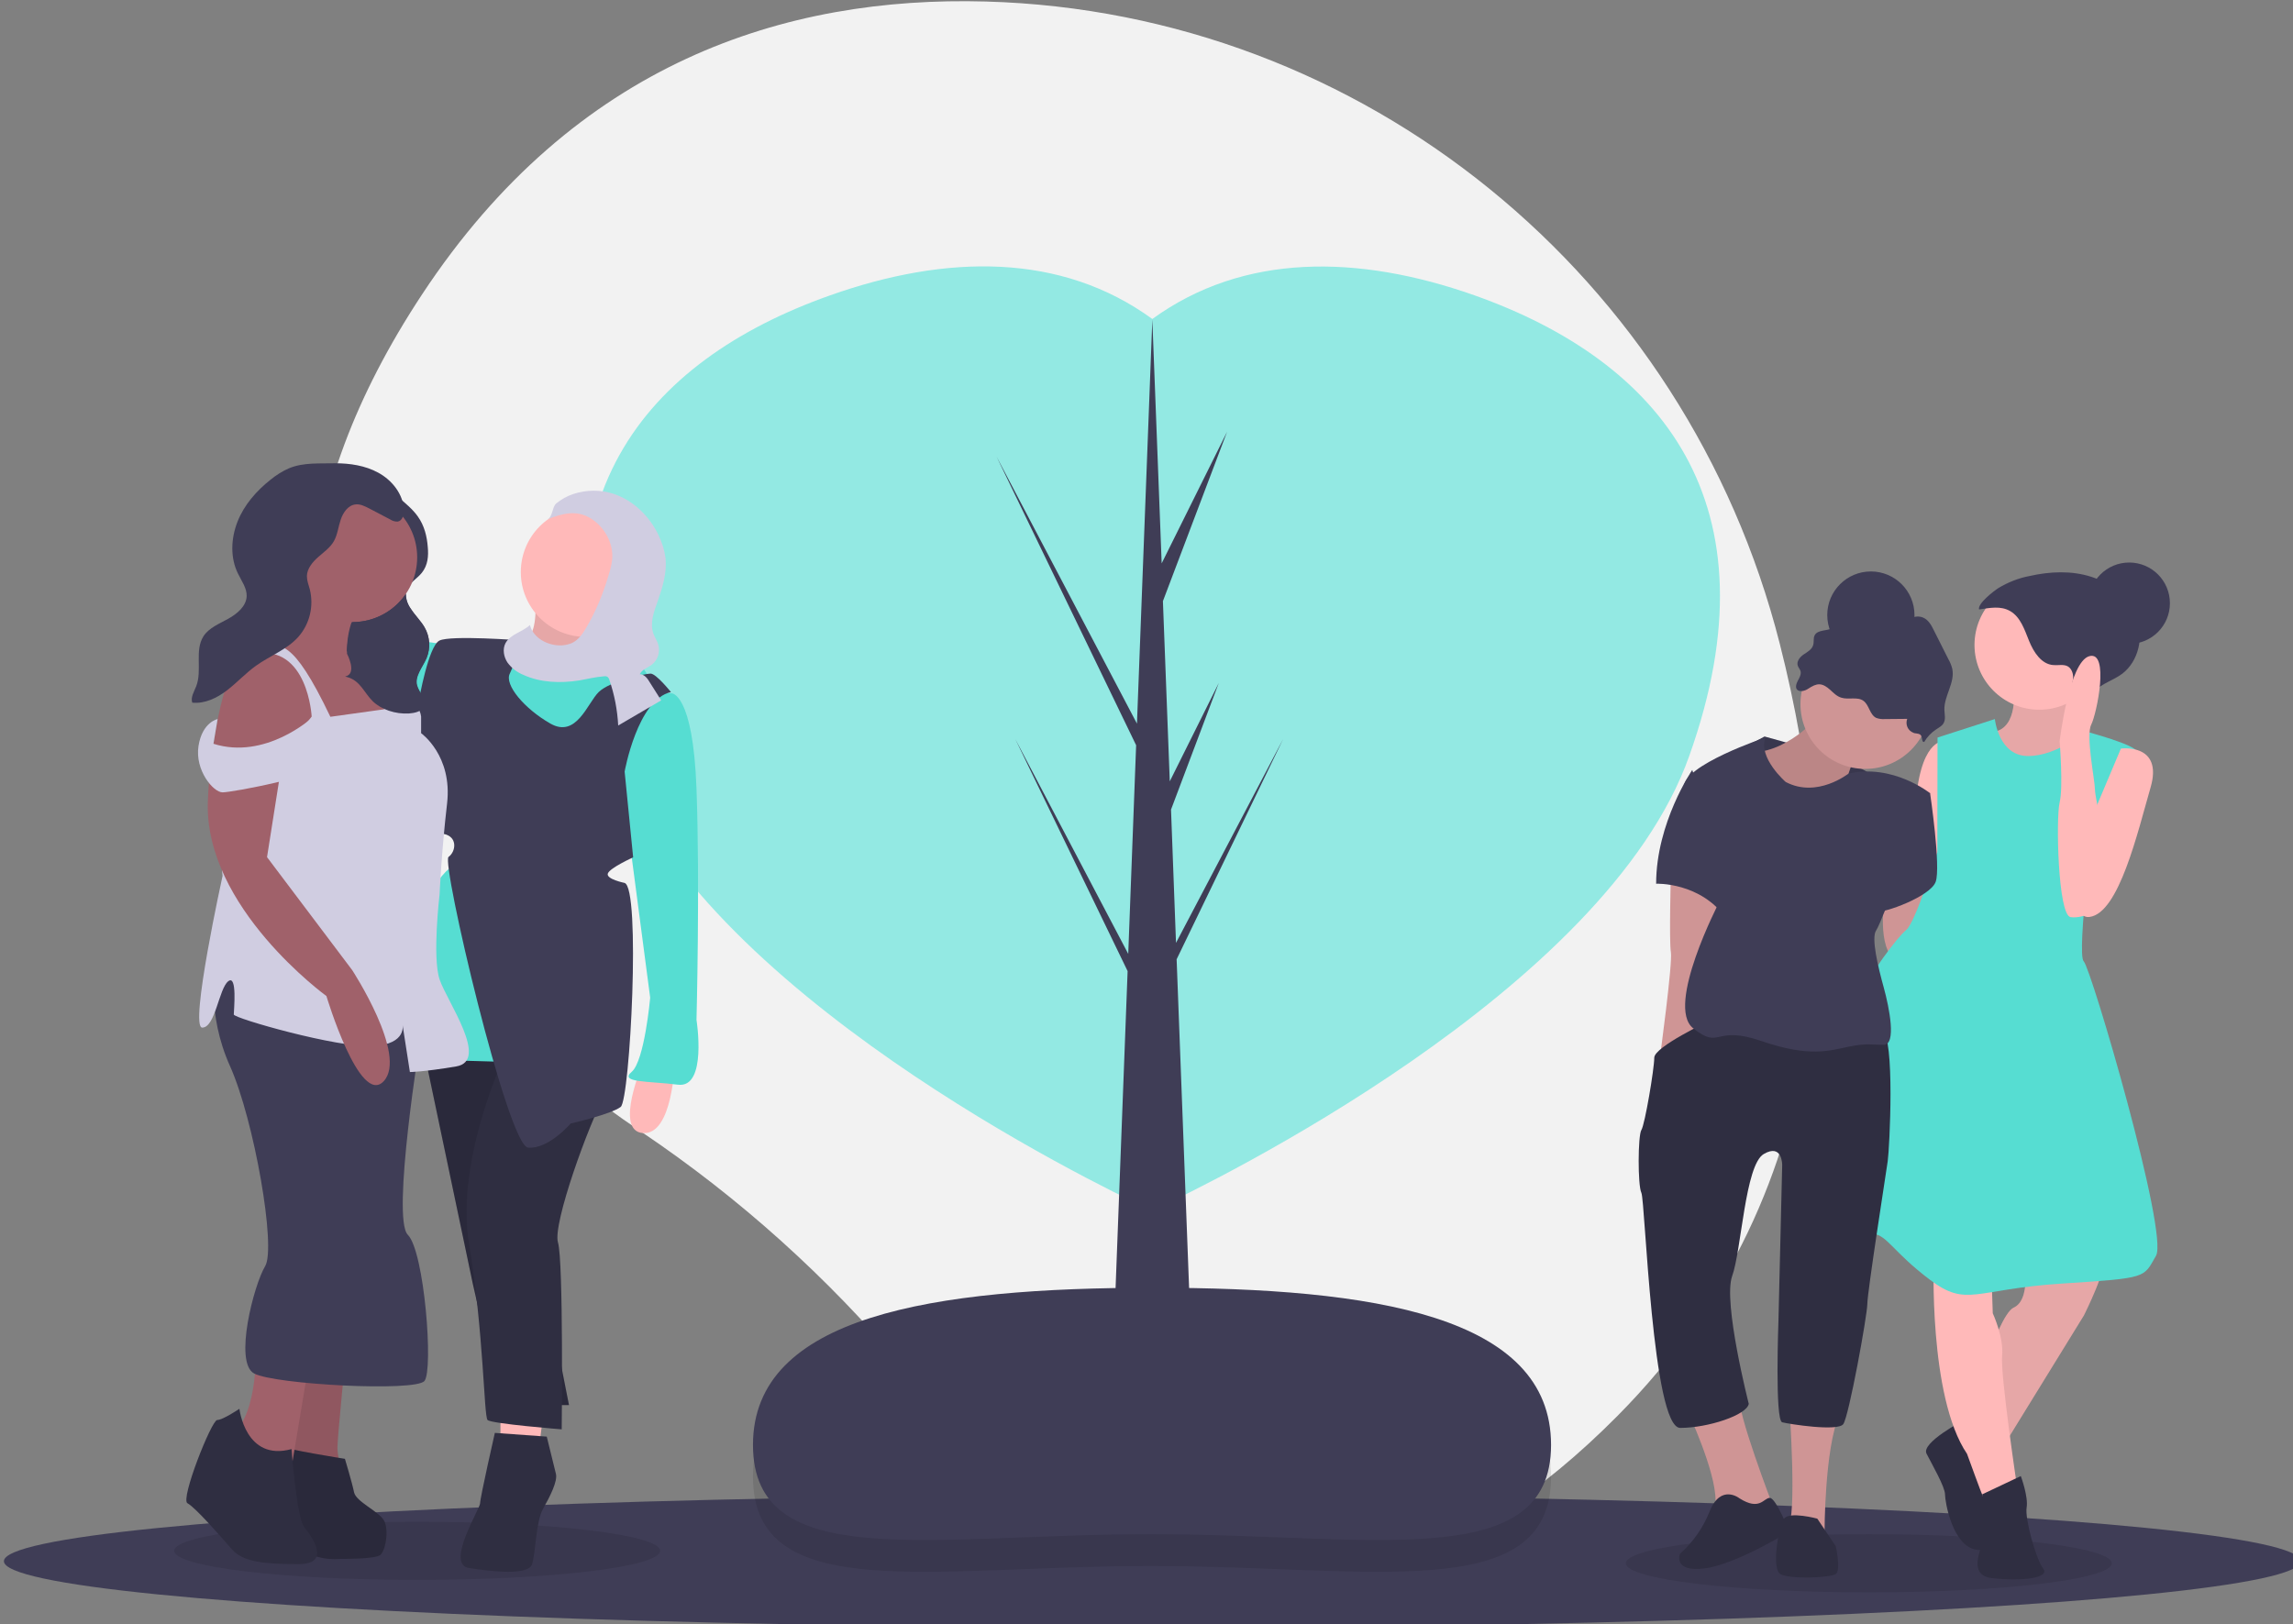 <?xml version="1.0" encoding="UTF-8" standalone="no"?>
<!-- Created with Inkscape (http://www.inkscape.org/) -->

<svg
   width="292.6mm"
   height="207.3mm"
   viewBox="0 0 292.6 207.3"
   version="1.1"
   id="svg5"
   sodipodi:docname="social-change-and-volunteering.svg"
   inkscape:version="1.1.2 (b8e25be833, 2022-02-05)"
   xmlns:inkscape="http://www.inkscape.org/namespaces/inkscape"
   xmlns:sodipodi="http://sodipodi.sourceforge.net/DTD/sodipodi-0.dtd"
   xmlns="http://www.w3.org/2000/svg"
   xmlns:svg="http://www.w3.org/2000/svg">
  <rect x="0" y="0" width="292.6" height="207.3" fill="#808080" stroke="none"/>
  <sodipodi:namedview
     id="namedview7"
     pagecolor="#505050"
     bordercolor="#ffffff"
     borderopacity="1"
     inkscape:pageshadow="0"
     inkscape:pageopacity="0"
     inkscape:pagecheckerboard="1"
     inkscape:document-units="mm"
     showgrid="false"
     inkscape:zoom="0.52347032"
     inkscape:cx="419.31699"
     inkscape:cy="584.56037"
     inkscape:window-width="1920"
     inkscape:window-height="1017"
     inkscape:window-x="-8"
     inkscape:window-y="-8"
     inkscape:window-maximized="1"
     inkscape:current-layer="layer1"
     units="mm"
     width="292.6mm" />
  <defs
     id="defs2" />
  <g
     inkscape:label="Layer 1"
     inkscape:groupmode="layer"
     id="layer1">
    <g
       id="g226"
       transform="matrix(0.265,0,0,0.265,0.499,0.141)">
      <path
         class="st0"
         d="M 855.1,309.4 C 810.2,132.8 655,5.3 472.8,0.2 376.5,-2.5 275.1,29.4 201.4,141.2 69.5,341 209.5,479 307.1,544.7 c 47.2,31.8 89.6,70 126.2,113.5 65.9,78.2 192.8,175.5 343.8,23.1 C 886.6,570.8 885,427 855.1,309.4 Z"
         id="path13" />
      <ellipse
         class="st1"
         cx="553"
         cy="751.4"
         rx="553"
         ry="32"
         id="ellipse15" />
      <ellipse
         class="st2"
         cx="199"
         cy="746.4"
         rx="117"
         ry="14"
         id="ellipse17" />
      <ellipse
         class="st2"
         cx="898"
         cy="752.4"
         rx="117"
         ry="14"
         id="ellipse19" />
      <path
         class="st3"
         d="M 708.1,141.7 C 652.2,122 597,121.2 553,153.1 c -44,-32 -99.2,-31.2 -155.1,-11.4 -89.4,31.6 -146.8,99.8 -103.7,221.7 40.2,113.5 231,206.2 256.9,218.3 0.4,0.9 0.7,1.4 0.7,1.4 0,0 0.4,-0.2 1.1,-0.5 0.7,0.3 1.1,0.5 1.1,0.5 0,0 0.2,-0.5 0.7,-1.4 26,-12.2 216.8,-104.8 256.9,-218.3 43.3,-121.8 -14.1,-190 -103.5,-221.7 z"
         id="path21" />
      <polygon
         class="st1"
         points="545.2,358.4 541.4,458.9 487,355.4 541.1,467.2 533,680.4 573,680.4 564.7,461.5 616,355.4 564.4,453.6 562,389.4 585,328.4 561.4,375.8 558.1,289 589,207.4 557.5,270.8 553,153.4 545.6,348 478,219.4 "
         id="polygon23" />
      <path
         class="st2"
         d="m 745,710.7 c 0,62.2 -86.7,43 -192.8,43 -106.1,0 -191.5,19.2 -191.5,-43 0,-62.2 86.7,-75.7 192.8,-75.7 106.1,0 191.5,13.5 191.5,75.7 z"
         id="path25" />
      <path
         class="st1"
         d="m 745,695.4 c 0,62.2 -86.7,43 -192.8,43 -106.1,0 -191.5,19.2 -191.5,-43 0,-62.2 86.7,-75.7 192.8,-75.7 106.1,0 191.5,13.5 191.5,75.7 z"
         id="path27" />
      <path
         class="st4"
         d="m 307.8,511.3 c 0,0 -14.3,33 0,33.9 14.3,0.9 15.2,-33.9 15.2,-33.9 z"
         id="path29" />
      <polygon
         class="st5"
         points="239.1,676.2 272.1,676.2 236.4,495.2 200.8,498.8 225.7,617.4 "
         id="polygon31" />
      <polygon
         class="st2"
         points="239.1,676.2 272.1,676.2 236.4,495.2 200.8,498.8 225.7,617.4 "
         id="polygon33" />
      <polygon
         class="st4"
         points="239.1,678 239.1,692.3 257.8,695.8 259.6,681.6 "
         id="polygon35" />
      <path
         class="st5"
         d="m 261.4,691.4 -25,-1.8 c 0,0 -7.1,31.2 -7.1,33.9 0,2.7 -16.9,29.4 -5.3,31.2 11.6,1.8 28.5,3.6 30.3,-1.8 1.8,-5.4 1.8,-20.5 5.3,-26.7 3.5,-6.2 7.1,-13.4 6.2,-16.9 z"
         id="path37" />
      <path
         class="st5"
         d="m 243.6,502.4 c 0,0 -26.7,53.5 -19.6,96.3 7.1,42.8 7.1,82.9 8.9,84.7 1.8,1.8 35.7,4.5 35.7,4.5 0,0 0.9,-81.1 -1.8,-90 -2.7,-8.9 15.2,-58 22.3,-70.4 7.1,-12.4 -45.5,-25.1 -45.5,-25.1 z"
         id="path39" />
      <path
         class="st6"
         d="m 211.5,309.8 c 0,0 -38.3,-8 -33,12.5 5.3,20.5 26.7,25.9 26.7,25.9 z"
         id="path41" />
      <path
         class="st6"
         d="m 220.4,414.1 c 0,0 -18.7,6.2 -18.7,38.3 0,32.1 -8.9,56.2 0,57.1 8.9,0.9 60.6,1.8 60.6,1.8 z"
         id="path43" />
      <polygon
         class="st6"
         points="315.8,333 287.3,354.4 248.9,366 223.9,348.1 225.7,324.1 248.9,306.2 281,317.8 302.4,313.4 "
         id="polygon45" />
      <path
         class="st4"
         d="m 256,288.4 c 0,0 0.9,15.2 -3.6,17.8 -4.5,2.6 41,8.9 41,8.9 L 297,291 Z"
         id="path47" />
      <path
         class="st2"
         d="m 256,288.4 c 0,0 0.9,15.2 -3.6,17.8 -4.5,2.6 41,8.9 41,8.9 L 297,291 Z"
         id="path49" />
      <circle
         class="st4"
         cx="280.1"
         cy="275"
         r="31.2"
         id="circle51" />
      <path
         class="st6"
         d="m 309.5,333 12,0.4 c 0,0 10.3,-0.4 12,45.9 1.7,46.3 0,111.4 0,111.4 0,0 5.3,33 -8.9,31.2 -14.2,-1.8 -28.5,-0.9 -22.3,-6.2 6.2,-5.3 8.9,-35.7 8.9,-35.7 L 296.9,371.2 Z"
         id="path53" />
      <path
         class="st1"
         d="m 248.9,307.9 c 0,0 -33.9,-2.6 -39.2,0.1 -5.3,2.7 -9.8,28.5 -9.8,28.5 L 199,357 c 0,0 5.9,42.8 12.7,44.1 6.9,1.3 6,8.5 2.4,11.1 -3.6,2.6 28.5,139.1 38.3,140 9.8,0.9 20.5,-11.6 20.5,-11.6 0,0 19.6,-4.5 24.1,-8 4.5,-3.5 9.8,-106.1 1.8,-107.9 0,0 -8.9,-1.8 -8,-4.5 0.9,-2.7 12.2,-7.8 12.2,-7.8 l -4.1,-41.3 c 0,0 6.2,-34.8 22.3,-38.3 0,0 -7.1,-8.9 -9.8,-8.9 -2.7,0 -19.6,3.6 -25,8.9 -5.4,5.3 -10.7,22.3 -23.2,15.2 -12.5,-7.1 -22.3,-18.7 -19.6,-24.1 2.7,-5.4 5.3,-16 5.3,-16 z"
         id="path55" />
      <path
         class="st1"
         d="m 190,239 c 3.4,2.9 6.9,5.8 9.3,9.2 3.2,4.5 4.4,9.6 4.8,14.7 0.4,4.3 0.1,8.8 -2.9,12.5 -2.1,2.6 -5.6,4.6 -7,7.5 -1.6,3.2 -0.3,6.8 1.7,9.9 2,3.1 4.8,5.8 6.6,8.9 2.6,4.5 3,10 0.9,14.7 -1.9,4.4 -5.8,8.7 -4.6,13.2 1,3.7 5.3,7.3 3,10.7 -1.3,1.8 -4.2,2.6 -6.9,2.8 -6.6,0.4 -13.4,-1.9 -17.5,-5.9 -4,-4 -6,-9.8 -12.2,-11.6 -2.3,-0.6 -4.8,-0.6 -7,-1.2 -4.3,-1.2 -7.4,-4.9 -7.9,-9.3 -0.7,-6.5 3.4,-12.7 8.1,-18 3.4,-3.9 7.2,-7.4 11.2,-10.7 5.7,-4.6 12.1,-8.9 15.4,-14.8 3.7,-6.7 2.4,-15 -3.3,-20.8 -2.1,-2.2 -4.8,-4 -6.6,-6.3 -2.2,-2.8 -6,-12.8 -1.5,-15.1 5.1,-2.7 13.6,7.3 16.4,9.6 z"
         id="path57" />
      <path
         class="st7"
         d="m 141.9,646.8 -8.9,58 c 0,0 15.2,36.6 28.5,36.6 13.3,0 21.4,-1.8 21.4,-3.6 0,-1.8 -8.9,-12.5 -13.4,-14.3 -4.5,-1.8 -8.9,-21.4 -8.9,-26.7 0,-5.3 4.5,-49.9 4.5,-49.9 h -23.2 z"
         id="path59" />
      <path
         class="st2"
         d="m 141.9,646.8 -8.9,58 c 0,0 15.2,36.6 28.5,36.6 13.3,0 21.4,-1.8 21.4,-3.6 0,-1.8 -8.9,-12.5 -13.4,-14.3 -4.5,-1.8 -8.9,-21.4 -8.9,-26.7 0,-5.3 4.5,-49.9 4.5,-49.9 h -23.2 z"
         id="path61" />
      <path
         class="st5"
         d="m 164.2,702.1 c 0,0 -28.5,-4.5 -31.2,-6.2 -2.7,-1.7 -11.6,34.8 2.7,45.5 14.3,10.7 24.1,8.9 26.7,8.9 2.6,0 16,0 18.7,-1.8 2.7,-1.8 4.5,-12.5 1.8,-16.9 -2.7,-4.4 -13.4,-8.9 -14.3,-13.4 -0.9,-4.5 -4.4,-16.1 -4.4,-16.1 z"
         id="path63" />
      <path
         class="st2"
         d="m 164.2,702.1 c 0,0 -28.5,-4.5 -31.2,-6.2 -2.7,-1.7 -11.6,34.8 2.7,45.5 14.3,10.7 24.1,8.9 26.7,8.9 2.6,0 16,0 18.7,-1.8 2.7,-1.8 4.5,-12.5 1.8,-16.9 -2.7,-4.4 -13.4,-8.9 -14.3,-13.4 -0.9,-4.5 -4.4,-16.1 -4.4,-16.1 z"
         id="path65" />
      <path
         class="st7"
         d="m 121.4,649.5 c 0,0 0.9,36.6 -14.3,41.9 C 91.9,696.7 124,719 124,719 l 14.3,-11.6 10.7,-64.2 z"
         id="path67" />
      <path
         class="st5"
         d="m 113.4,678 c 0,0 2.9,25.5 25.1,19.4 0,0 2.5,33.2 6.1,37.6 3.6,4.4 13.4,17.8 -2.7,17.8 -16.1,0 -26.7,-0.9 -32.1,-7.1 -5.4,-6.2 -17.8,-20.4 -21.4,-22.2 -3.6,-1.8 11.6,-40.1 14.3,-40.1 2.7,0 10.7,-5.4 10.7,-5.4 z"
         id="path69" />
      <path
         class="st1"
         d="m 101.8,464.9 c 0,0 -4.5,22.3 7.1,48.1 11.6,25.9 22.3,87.4 16.9,96.3 -5.4,8.9 -15.2,46.4 -5.3,51.7 9.9,5.3 77.6,8.9 82,3.6 4.4,-5.3 0,-62.4 -8,-70.4 -8,-8 6.2,-95.4 6.2,-95.4 l -4.5,-20.5 z"
         id="path71" />
      <circle
         class="st7"
         cx="167.8"
         cy="267.9"
         r="31.2"
         id="circle73" />
      <path
         class="st7"
         d="m 148.2,278.6 c 0,0 -11.6,28.5 -27.6,32.1 -16,3.6 -20.6,55.3 -20.6,55.3 l 73.1,-14.3 22.3,-9.8 c 0,0 1.8,-21.4 -6.2,-25.9 -8,-4.5 -24.1,-2.7 -24.1,-2.7 0,0 0,-17.8 8,-21.4 8,-3.6 -24.9,-13.3 -24.9,-13.3 z"
         id="path75" />
      <path
         class="st8"
         d="m 148.2,344.6 c 0,0 -1.8,-34.8 -27.6,-30.3 0,0 -5.3,-1.8 -16.9,15.2 l -3.6,-7.1 c 0,0 15.2,-14 24.1,-12.8 8.9,1.2 14.3,-4.1 33,35.1 l 25.9,-3.6 -2.7,-31.2 h 2.7 l 7.1,26.7 c 0,0 9.8,0 10.7,8 v 8 c 0,0 15.2,10.7 12.5,33.9 -2.7,23.2 -3.6,43.7 -3.6,43.7 0,0 -3.6,30.3 0,41 3.6,10.7 24.1,39.2 8,41.9 -16,2.7 -22.3,2.7 -22.3,2.7 l -3.6,-23.2 c 0,0 2.7,9.8 -14.3,10.7 -17,0.9 -66.9,-13.4 -66.9,-15.2 0,-1.8 1.8,-19.6 -2.7,-16 -4.5,3.6 -6.2,22.3 -12.5,22.3 -6.3,0 9.8,-73.1 9.8,-73.1 L 100,366 v -6.2 c 0,-0.1 34.8,3.5 48.2,-15.2 z"
         id="path77" />
      <path
         class="st7"
         d="m 118.7,318.7 c 0,0 -18.7,16 -20.5,66.9 -1.8,50.9 57.1,93.6 57.1,93.6 0,0 16,53.5 27.6,41 11.6,-12.5 -15.2,-53.5 -15.2,-53.5 l -41,-54.4 12.5,-79.3 c 0.1,0 0.1,-18.7 -20.5,-14.3 z"
         id="path79" />
      <path
         class="st8"
         d="m 102.9,345.8 c 0,0 -7.4,1.4 -9.2,13 -1.8,11.6 7.1,22.3 11.6,22.3 4.5,0 48.1,-8 53.5,-15.2 5.4,-7.2 19.6,-4.5 19.6,-4.5 l -30.3,-16 c 0,0 -22.2,20.2 -47.2,12.3 z"
         id="path81" />
      <path
         class="st1"
         d="m 202.6,301.6 c -1.8,-3.1 -4.6,-5.8 -6.6,-8.9 -1.6,-2.1 -2.4,-4.6 -2.4,-7.2 -5.8,8.5 -15.4,13.6 -25.7,13.6 -2.7,6.5 -2.7,15.2 -2.7,15.2 0,0 5.2,9.8 -0.9,11 0.4,0.1 0.8,0.2 1.1,0.3 6.2,1.7 8.1,7.6 12.2,11.6 4.1,4 10.9,6.3 17.5,5.9 2.7,-0.2 5.6,-0.9 6.9,-2.8 2.3,-3.3 -2,-7 -3,-10.7 -1.2,-4.5 2.7,-8.8 4.6,-13.2 1.9,-4.8 1.6,-10.3 -1,-14.8 z"
         id="path83" />
      <path
         class="st1"
         d="m 137.3,225 c -3.2,1.4 -6.2,3.3 -8.9,5.5 -6.8,5.4 -12.7,12.1 -15.9,20.2 -3.2,8.1 -3.6,17.5 0.3,25.2 1.7,3.5 4.2,6.8 4.1,10.7 -0.2,4.9 -4.6,8.5 -8.9,10.9 -4.3,2.4 -9.2,4.3 -11.9,8.4 -4.4,6.9 -0.5,16.4 -3.5,24.1 -1,2.6 -2.8,5.3 -1.9,7.9 6.1,0.6 12,-2.3 16.8,-6 4.8,-3.7 9,-8.3 13.9,-11.8 6.7,-4.8 14.8,-7.7 20.3,-13.8 5.6,-6.3 7.6,-14.9 5.6,-23 -0.6,-2.1 -1.4,-4.2 -1.4,-6.4 0.1,-3.6 2.7,-6.7 5.4,-9.1 2.7,-2.4 5.8,-4.5 7.6,-7.7 1.8,-3.2 2.1,-6.9 3.3,-10.4 1.2,-3.5 3.6,-7 7.3,-7.3 2.2,-0.2 4.3,0.9 6.3,1.9 l 10.3,5.4 c 1,0.7 2.3,1 3.5,1 2.3,-0.4 3.1,-3.3 3,-5.6 -0.3,-7.6 -5.7,-14.4 -12.4,-18 -6.2,-3.4 -13.6,-4.5 -20.6,-4.5 -7.5,0.2 -15.3,-0.5 -22.3,2.4 z"
         id="path85" />
      <path
         class="st8"
         d="m 293.5,237.3 c 9.7,3.2 17.6,11 21.9,20.3 1.6,3.4 2.7,7 3.2,10.7 0.7,7 -1.4,13.9 -3.7,20.5 -1.9,5.2 -4,10.9 -2.1,16 0.7,1.8 1.8,3.4 2.3,5.2 1,3.5 -0.2,7.3 -3.1,9.6 -2,1.5 -4.7,2.3 -5.8,4.6 2.2,0 3.7,2 4.8,3.9 l 5.5,8.7 -20.7,12.1 c -0.4,-7.5 -1.8,-14.9 -4.3,-22.1 -0.1,-0.5 -0.4,-0.9 -0.8,-1.3 -0.5,-0.3 -1.1,-0.4 -1.7,-0.3 -4.1,0.3 -8,1.3 -12,2 -9,1.4 -18.6,1.1 -26.9,-2.7 -3,-1.2 -5.7,-3.3 -7.6,-5.9 -1.8,-2.7 -2.5,-6.4 -1,-9.3 2.3,-4.4 8.2,-5.4 11.8,-8.8 1.6,6.4 8.9,10.2 15.5,9.8 1.6,-0.1 3.2,-0.5 4.7,-1.1 3,-1.4 5.1,-4.3 6.8,-7.2 4.7,-8 8.3,-16.6 10.9,-25.6 0.8,-2.4 1.4,-4.9 1.7,-7.5 0.7,-7.8 -3.7,-15.7 -10.4,-19.8 -6.7,-4.1 -13.5,-2.4 -20.8,0.5 2.5,-1 2.3,-5.9 4.2,-7.6 2.4,-2 5.3,-3.6 8.3,-4.6 6.4,-2.1 13.1,-2.1 19.3,-0.1 z"
         id="path87" />
      <path
         class="st1"
         d="m 847.8,354.2 c 0,0 50.8,13.4 51.7,19.6 0.9,6.2 -25.9,23.3 -25.9,23.3 l -56.2,-26.8 z"
         id="path89" />
      <path
         class="st2"
         d="m 847.8,354.2 c 0,0 50.8,13.4 51.7,19.6 0.9,6.2 -25.9,23.3 -25.9,23.3 l -56.2,-26.8 z"
         id="path91" />
      <path
         class="st9"
         d="m 874.1,344 c 0,0 -16,19.6 -35.7,17.8 -19.7,-1.8 24.1,41.9 24.1,41.9 l 22.3,-19.6 c 0,0 6.2,-25.9 11.6,-26.7 5.4,-0.8 -22.3,-13.4 -22.3,-13.4 z"
         id="path93" />
      <path
         class="st2"
         d="m 874.1,344 c 0,0 -16,19.6 -35.7,17.8 -19.7,-1.8 24.1,41.9 24.1,41.9 l 22.3,-19.6 c 0,0 6.2,-25.9 11.6,-26.7 5.4,-0.8 -22.3,-13.4 -22.3,-13.4 z"
         id="path95" />
      <path
         class="st4"
         d="m 973,609.7 c 0,0 2.7,16 -5.3,19.6 -8,3.6 -24.1,58 -24.1,58 l 15.2,15.2 42.8,-69.5 c 0,0 12.5,-25 8,-25 -4.5,0 -36.6,1.7 -36.6,1.7 z"
         id="path97" />
      <path
         class="st2"
         d="m 973,609.7 c 0,0 2.7,16 -5.3,19.6 -8,3.6 -24.1,58 -24.1,58 l 15.2,15.2 42.8,-69.5 c 0,0 12.5,-25 8,-25 -4.5,0 -36.6,1.7 -36.6,1.7 z"
         id="path99" />
      <path
         class="st5"
         d="m 947.2,685.4 -3.6,-1.8 c 0,0 -20.5,10.7 -17.8,16 2.7,5.3 8.9,16 8.9,19.6 0,3.6 3.6,25 15.2,26.7 11.6,1.7 11.6,-8.9 9.8,-13.4 -1.8,-4.5 -2.7,-19.6 -1.8,-25 0.8,-3.7 2.2,-7.3 4.1,-10.6 z"
         id="path101" />
      <path
         class="st4"
         d="m 929.3,605.2 c 0,0 -2.7,66.9 16,94.5 0,0 7.1,19.6 8,21.4 0.9,1.8 16,-6.2 16,-6.2 0,0 -8,-53.5 -7.1,-62.4 0.9,-8.9 -4.5,-20.5 -4.5,-20.5 l -0.9,-26.7 h -27.5 z"
         id="path103" />
      <path
         class="st5"
         d="m 971.2,710.4 -18.6,8.8 c 0,0 1.7,13.5 2.6,16.2 0.9,2.7 -12.5,22.3 1.8,24.1 14.3,1.8 28.5,0 25,-4.5 -3.5,-4.5 -8.9,-24.1 -8,-29.4 0.9,-5.3 -2.8,-15.2 -2.8,-15.2 z"
         id="path105" />
      <path
         class="st4"
         d="m 933.8,356.5 c 0,0 -11.6,-0.9 -13.4,33 -1.1,19.6 -1.1,39.2 0,58.8 l 28.5,0.9 -2.7,-53.5 z"
         id="path107" />
      <path
         class="st4"
         d="m 967.7,330.6 c 0,0 2.7,19.6 -9.8,21.4 -12.5,1.8 14.3,29.4 14.3,29.4 l 34.8,-19.6 c 0,0 -13.4,-24.1 -6.2,-35.7 7.2,-11.6 -33.1,4.5 -33.1,4.5 z"
         id="path109" />
      <path
         class="st2"
         d="m 967.7,330.6 c 0,0 2.7,19.6 -9.8,21.4 -12.5,1.8 14.3,29.4 14.3,29.4 l 34.8,-19.6 c 0,0 -13.4,-24.1 -6.2,-35.7 7.2,-11.6 -33.1,4.5 -33.1,4.5 z"
         id="path111" />
      <circle
         class="st9"
         cx="896.3"
         cy="338.6"
         r="31.2"
         id="circle113" />
      <circle
         class="st4"
         cx="980.1"
         cy="310.1"
         r="31.2"
         id="circle115" />
      <path
         class="st9"
         d="m 802.7,419.8 c 0,0 -0.9,33 0,38.3 0.9,5.3 -5.3,50.8 -5.3,50.8 L 817,494.6 c 0,0 15.2,-48.1 8.9,-60.6 -6.3,-12.5 -23.2,-14.2 -23.2,-14.2 z"
         id="path117" />
      <path
         class="st9"
         d="m 905.3,434 c 0,0 -3.6,26.7 8,28.5 11.6,1.8 14.3,-20.5 14.3,-20.5 l -4.5,-22.3 z"
         id="path119" />
      <path
         class="st1"
         d="m 879.5,331.8 c 1.6,1.5 3.2,3.1 5.3,3.7 3.5,1.1 7.7,-0.6 10.6,1.5 2.8,2 3,6.6 6.1,8.2 1.3,0.5 2.7,0.7 4.1,0.6 l 10.9,-0.1 c -1,2.7 0.3,5.7 3,6.7 0.2,0.1 0.4,0.2 0.6,0.2 1.1,0.2 2.6,0.2 3.1,1.2 0.6,1.1 0.3,3.3 1.5,3 1.4,-2.4 3.4,-4.5 5.7,-6 1.3,-0.9 2.8,-1.6 3.6,-3 1.1,-1.9 0.5,-4.2 0.4,-6.4 -0.2,-6.8 5.2,-13.1 3.8,-19.8 -0.4,-1.7 -1.1,-3.3 -1.9,-4.7 l -7,-13.9 c -1.2,-2.5 -2.7,-5.1 -5.2,-6.1 -3.8,-1.6 -8,1.2 -12,2 -4.6,0.8 -9.3,-1.1 -13.8,-2.4 -4.5,-1.3 -10,-1.8 -13.5,1.4 -1.4,1.3 -2.4,3.1 -4.1,4 -2.8,1.6 -7.3,0.7 -8.8,3.6 -0.7,1.4 -0.2,3.2 -0.7,4.7 -0.6,2.1 -2.8,3.3 -4.6,4.5 -1.8,1.2 -3.5,3.4 -2.8,5.4 0.3,0.9 1,1.6 1.3,2.5 0.5,1.6 -0.5,3.3 -1.3,4.8 -2.7,5.1 1.7,6 5,3.8 4.2,-2.8 6.6,-3.1 10.7,0.6 z"
         id="path121" />
      <path
         class="st6"
         d="m 958.7,345.8 c 0,0 1.8,17.8 16,17.8 14.2,0 27.5,-11.9 27.5,-11.9 0,0 25.1,6.6 25.1,10.1 0,3.5 -20.5,29.4 -20.5,29.4 0,0 -8.9,67.8 -5.3,71.3 3.6,3.5 41,131.1 34.8,141.8 -6.2,10.7 -3.6,10.7 -45.5,13.4 -41.9,2.7 -45.5,11.6 -63.3,-1.8 -17.8,-13.4 -20.5,-21.4 -27.6,-22.3 -7.1,-0.9 -15.2,-99 -8,-112.3 7.2,-13.3 19.6,-30.3 24.1,-33.9 4.5,-3.6 15,-37.5 15,-37.5 l 0.1,-55.2 z"
         id="path123" />
      <path
         class="st4"
         d="m 1019.4,360 c 0,0 20.5,-2.7 14.3,18.7 -6.2,21.4 -15.2,60.6 -29.4,62.4 -14.2,1.8 2.7,-51.7 2.7,-51.7 z"
         id="path125" />
      <path
         class="st1"
         d="m 975.4,276.9 c 9.8,-2.2 20.2,-2.7 29.8,0.4 9.6,3.1 18.3,9.9 21.8,19.4 3.5,9.5 1,21.2 -7,27.3 -4.2,3.1 -9.6,4.6 -13.3,8.3 -4,4 -6,10.4 -11.3,12.3 -1.2,-3.9 -1.3,-8.1 -0.4,-12.1 0.7,-2.1 1.1,-4.2 1.4,-6.4 0.1,-2.2 -0.7,-4.6 -2.6,-5.7 -2,-1.1 -4.6,-0.4 -6.9,-0.6 -5.8,-0.4 -9.5,-6.2 -11.7,-11.6 -2.2,-5.4 -4.1,-11.5 -9.1,-14.4 -4.7,-2.7 -9.9,-1.5 -15,-0.8 -0.8,-2.8 7,-8.8 9.3,-10.3 4.7,-2.8 9.7,-4.8 15,-5.8 z"
         id="path127" />
      <path
         class="st4"
         d="m 1014.9,419.8 c 0,0 -8,-35.7 -8,-40.1 0,-4.4 -4.5,-25.9 -1.8,-31.2 2.7,-5.3 8.9,-35.7 -0.9,-33 -9.8,2.7 -14.3,41 -14.3,41 0,0 1.8,22.3 0,29.4 -1.8,7.1 -0.9,54.4 5.3,55.3 6.2,0.9 19.7,-3.6 19.7,-21.4 z"
         id="path129" />
      <circle
         class="st1"
         cx="1023.4"
         cy="290"
         r="19.6"
         id="circle131" />
      <path
         class="st1"
         d="m 813,370.3 c 0,0 -17.4,25.4 -17.4,54.8 0,0 21.4,-0.9 33.9,16.9 C 842,459.8 813,370.3 813,370.3 Z"
         id="path133" />
      <path
         class="st9"
         d="m 810.8,679.2 c 0,0 13.4,28.5 13.4,42.8 0,14.3 27.6,2.7 27.6,2.7 0,0 -17.8,-46.4 -16,-52.6 1.8,-6.2 -25,7.1 -25,7.1 z"
         id="path135" />
      <path
         class="st9"
         d="m 859.8,677.4 c 0,0 3.7,53.1 -0.8,57.8 -4.5,4.7 17.7,2 17.7,2 0,0 0,-40.1 7.1,-56.2 z"
         id="path137" />
      <path
         class="st5"
         d="m 821.4,491.1 c 0,0 -26.7,12.5 -26.7,17.8 0,5.3 -4.5,32.1 -6.2,34.8 -1.7,2.7 -1.8,26.7 0,30.3 1.8,3.6 5.3,113.2 18.7,113.2 13.4,0 32.1,-6.2 33,-11.6 0,0 -12.5,-49 -8,-61.5 4.5,-12.5 6.2,-53.5 15.2,-58.8 9,-5.3 8.9,5.3 8.9,5.3 l -1.8,74.9 c 0,0 -1.8,48.1 1.8,49 3.6,0.9 26.7,4.5 29.4,0.9 2.7,-3.6 11.6,-52.6 11.6,-58 0,-5.4 8.9,-62.4 9.8,-68.6 0.9,-6.2 3.6,-59.7 -2.7,-63.3 -6.3,-3.6 -83,-4.4 -83,-4.4 z"
         id="path139" />
      <path
         class="st5"
         d="m 835.7,721.1 c 0,0 -8.9,-7.1 -14.3,6.2 -3.1,7.9 -8,14.9 -14.3,20.5 0,0 -3.6,8.9 11.6,7.1 15.2,-1.8 41,-17.8 41,-17.8 0,0 -6.4,-16.3 -9.4,-16.2 -3,0.1 -4.8,6.4 -14.6,0.2 z"
         id="path141" />
      <path
         class="st5"
         d="m 873.2,730.9 c 0,0 -13.4,-3.6 -16,0 -2.6,3.6 -6.2,24.1 -1.8,26.7 4.4,2.6 24.1,1.8 26.7,0 2.6,-1.8 0,-13.4 0,-13.4 z"
         id="path143" />
      <path
         class="st1"
         d="m 858,376.1 c 0,0 -13.4,-11.6 -9.8,-21.4 0,0 -40.1,13.4 -39.2,24.1 0.9,10.7 16.9,55.3 16.9,55.3 0,0 -25.9,49.9 -12.5,60.6 13.4,10.7 9.8,-1.8 33,6.2 23.2,8 33,4.5 41.9,2.7 8.9,-1.8 10.7,-0.9 16.9,-0.9 6.2,0 2.7,-17.8 0,-27.6 -2.7,-9.8 -6.2,-24.1 -3.6,-27.6 2.6,-3.5 25.9,-66 25.9,-66 0,0 -18,-14.4 -39.3,-9.4 0,-0.1 -15,12 -30.2,4 z"
         id="path145" />
      <path
         class="st1"
         d="m 918.6,384.1 c 0,-0.9 8.9,-2.7 8.9,-2.7 0,0 5.3,35.7 2.7,42.8 -2.6,7.1 -25,15.2 -28.5,14.3 -3.5,-0.9 16.9,-54.4 16.9,-54.4 z"
         id="path147" />
      <circle
         class="st1"
         cx="899"
         cy="295.7"
         r="21"
         id="circle149" />
    </g>
  </g>
  <style
     type="text/css"
     id="style9">
	.st0{fill:#F2F2F2;}
	.st1{fill:#3F3D56;}
	.st2{opacity:0.1;enable-background:new    ;}
	.st3{fill:#93E9E3;}
	.st4{fill:#FFB9B9;}
	.st5{fill:#2F2E41;}
	.st6{fill:#56DDD2;}
	.st7{fill:#A0616A;}
	.st8{fill:#D0CDE1;}
	.st9{fill:#CF9595;}
</style>
</svg>
